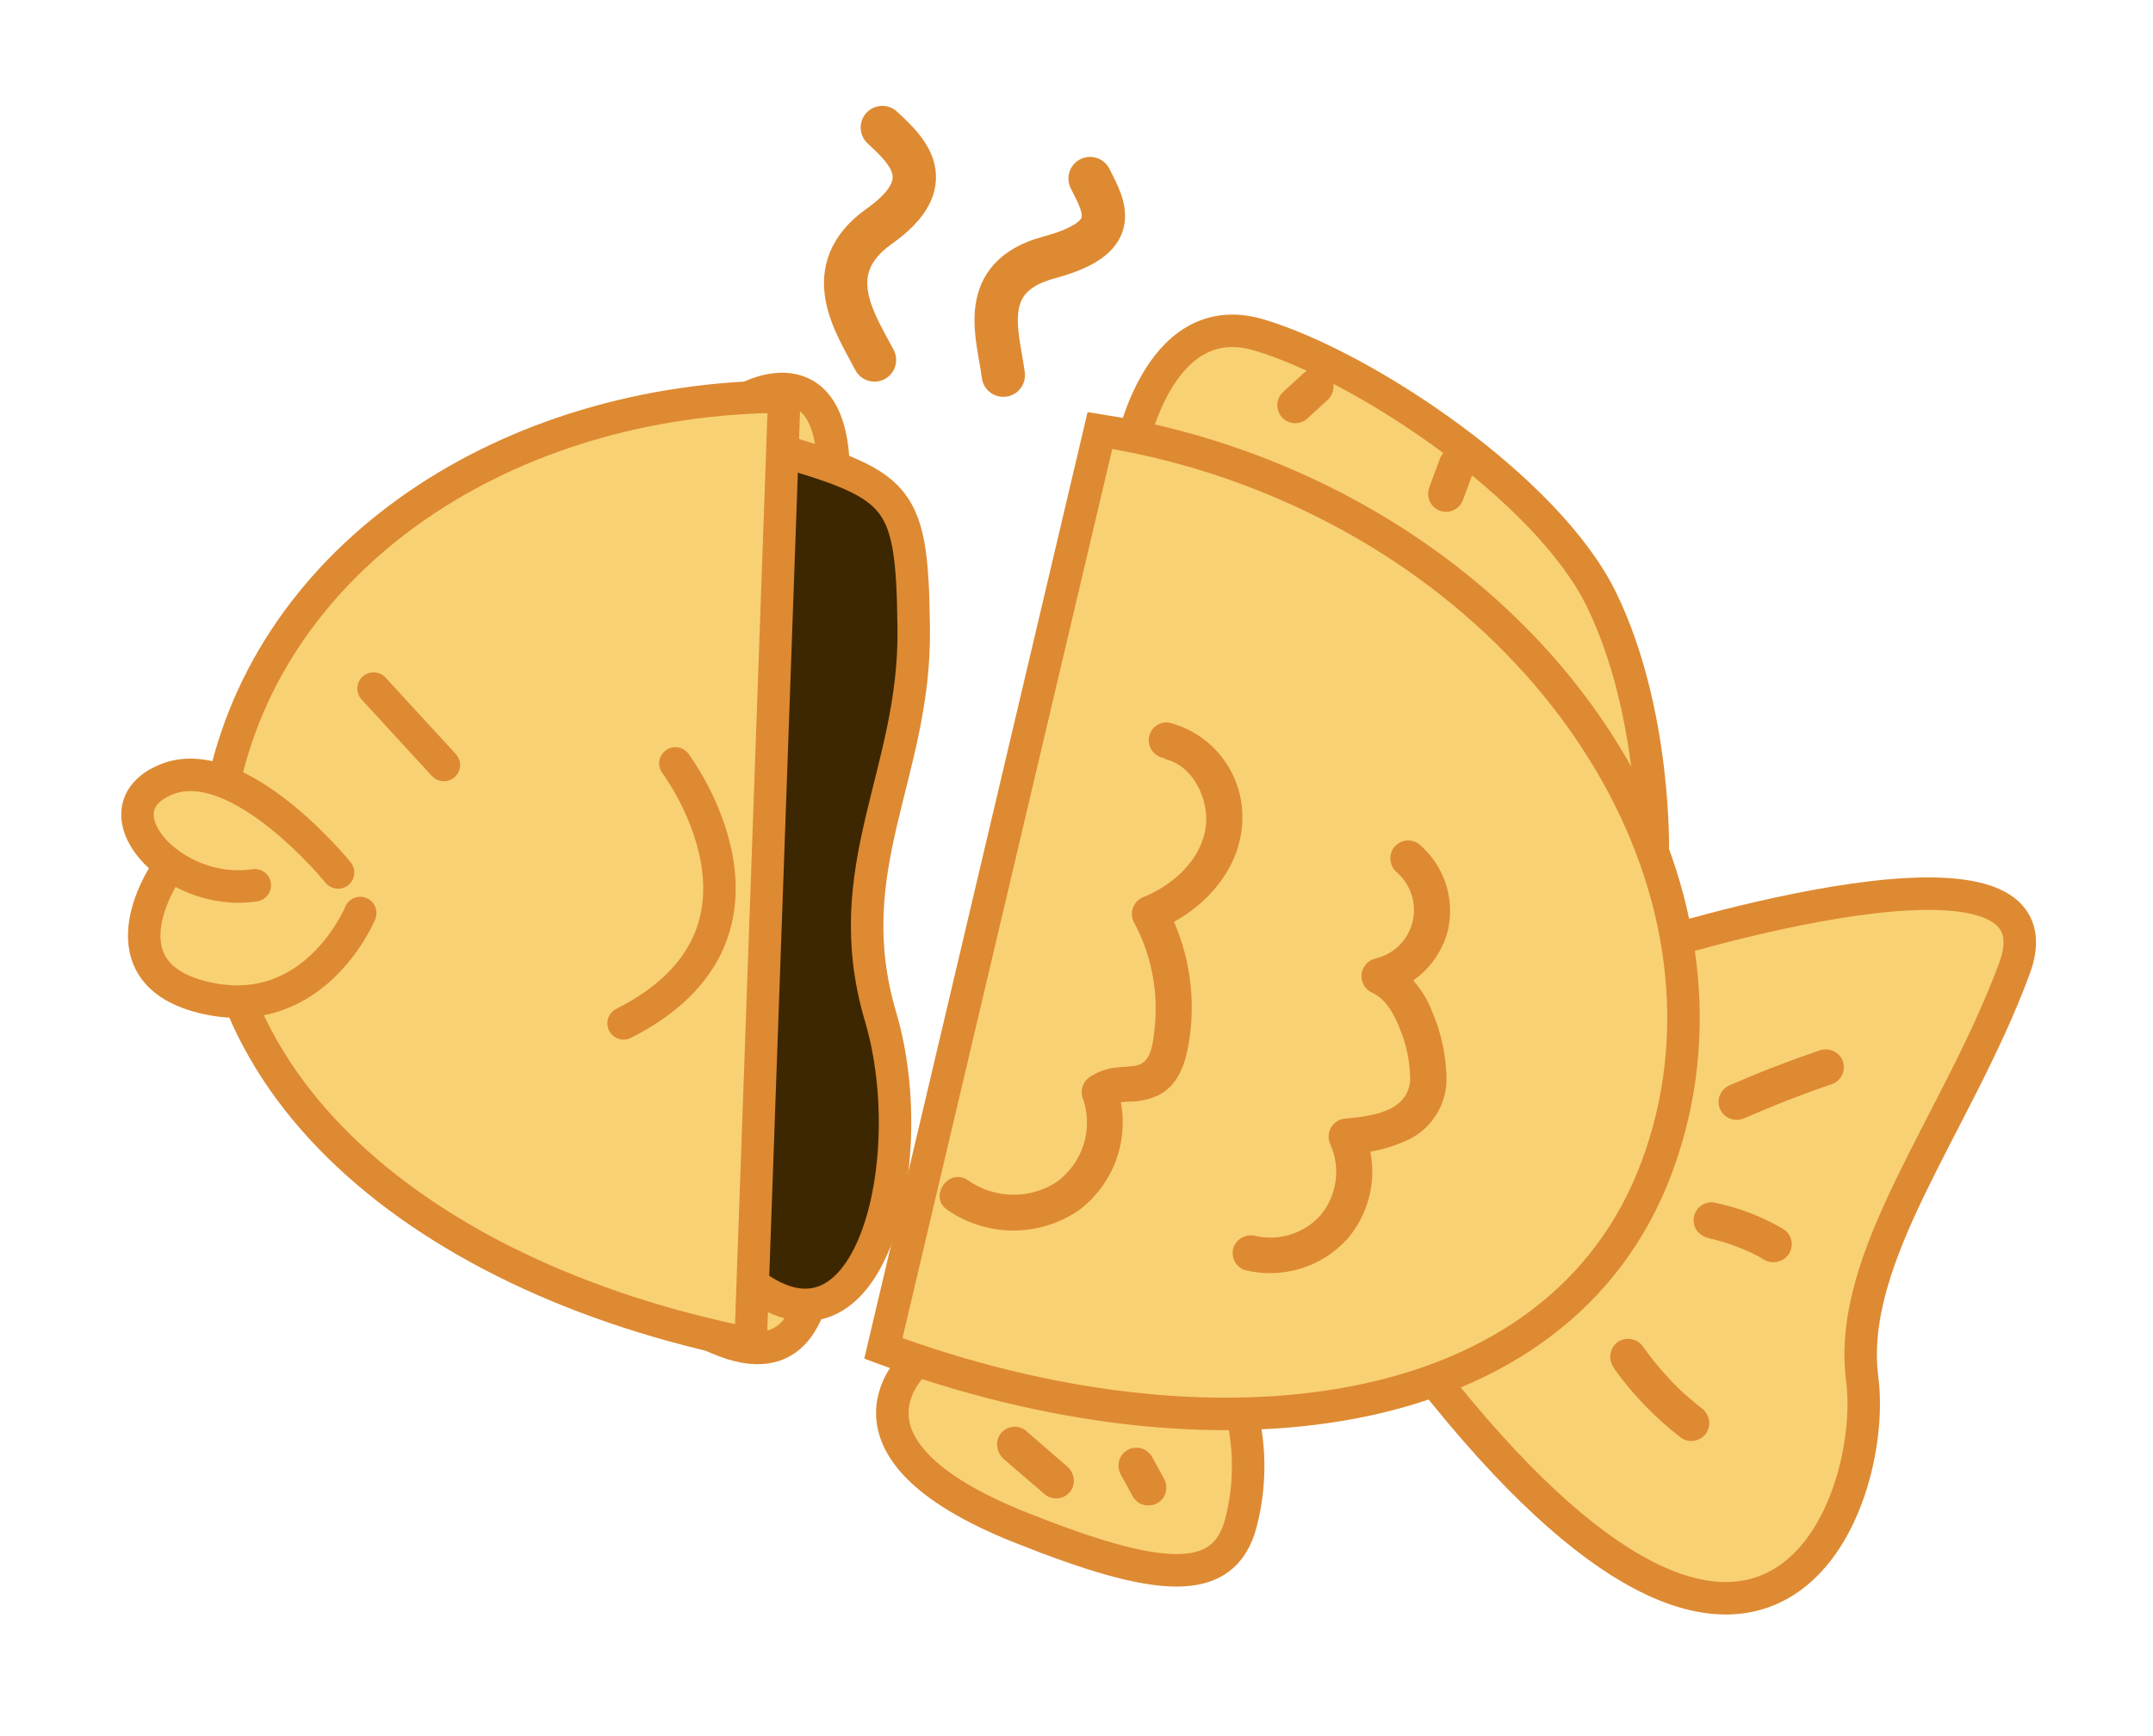 <svg width="160" height="129" viewBox="0 0 160 129" fill="none" xmlns="http://www.w3.org/2000/svg">
<g clip-path="url(#clip0_1692_4852)">
<path d="M55.609 29.555C55.609 29.555 62.345 25.858 61.932 36.148C61.518 46.438 63.315 67.54 61.641 75.941C59.967 84.342 64.518 104.786 52.853 99.247C41.187 93.707 55.609 29.555 55.609 29.555Z" fill="#F8D174" stroke="#DE8A32" stroke-width="2.414" stroke-miterlimit="10" stroke-linecap="round"/>
<path d="M54.996 32.616C66.86 36.038 67.779 35.97 67.903 46.765C68.027 57.561 62.157 64.492 65.439 75.562C68.721 86.632 64.335 103.773 54.478 94.166C44.621 84.56 50.89 68.886 53.457 53.566C56.023 38.247 54.996 32.616 54.996 32.616Z" fill="#3D2700" stroke="#DE8A32" stroke-width="2.414" stroke-miterlimit="10" stroke-linecap="round"/>
<path d="M122.481 70.428C122.481 70.428 153.98 60.441 149.699 71.991C145.418 83.541 137.206 93.385 138.391 102.493C139.577 111.6 131.459 134.308 106.172 102.079" fill="#F8D174"/>
<path d="M122.481 70.428C122.481 70.428 153.98 60.441 149.699 71.991C145.418 83.541 137.206 93.385 138.391 102.493C139.577 111.6 131.459 134.308 106.172 102.079" stroke="#DE8A32" stroke-width="2.414" stroke-miterlimit="10"/>
<path d="M68.16 101.128C68.16 101.128 60.665 107.485 75.861 113.537C86.023 117.586 90.971 118.081 92.225 113.155C92.979 110.242 92.932 107.178 92.087 104.29" fill="#F8D174"/>
<path d="M68.16 101.128C68.16 101.128 60.665 107.485 75.861 113.537C86.023 117.586 90.971 118.081 92.225 113.155C92.979 110.242 92.932 107.178 92.087 104.29" stroke="#DE8A32" stroke-width="2.414" stroke-miterlimit="10"/>
<path d="M83.942 33.896C83.942 33.896 85.847 22.609 93.558 24.893C101.268 27.177 115.004 36.262 119.044 44.622C123.084 52.982 122.826 63.309 122.826 63.309" fill="#F8D174"/>
<path d="M83.942 33.896C83.942 33.896 85.847 22.609 93.558 24.893C101.268 27.177 115.004 36.262 119.044 44.622C123.084 52.982 122.826 63.309 122.826 63.309" stroke="#DE8A32" stroke-width="2.414" stroke-miterlimit="10"/>
<path d="M55.779 99.885C30.597 94.868 12.415 79.351 16.517 58.763C19.997 41.294 37.608 29.556 58.285 29.477L55.779 99.885Z" fill="#F8D174" stroke="#DE8A32" stroke-width="2.414" stroke-miterlimit="10" stroke-linecap="round"/>
<path d="M81.742 31.994C85.488 32.58 89.165 33.541 92.718 34.863C116.819 43.802 130.441 67.009 123.139 86.713C115.838 106.417 89.759 109.159 65.647 100.218L81.742 31.994Z" fill="#F8D174" stroke="#DE8A32" stroke-width="2.414" stroke-miterlimit="10" stroke-linecap="round"/>
<path d="M12.222 64.961C12.222 64.961 7.262 72.391 15.354 74.183C23.446 75.975 26.77 67.859 26.77 67.859" fill="#F8D174"/>
<path d="M12.222 64.961C12.222 64.961 7.262 72.391 15.354 74.183C23.446 75.975 26.77 67.859 26.77 67.859" stroke="#DE8A32" stroke-width="2.414" stroke-linecap="round" stroke-linejoin="round"/>
<path d="M25.123 64.844C25.123 64.844 17.732 55.73 12.351 57.933C6.97 60.136 12.745 66.746 18.934 65.795" fill="#F8D174"/>
<path d="M25.123 64.844C25.123 64.844 17.732 55.73 12.351 57.933C6.97 60.136 12.745 66.746 18.934 65.795" stroke="#DE8A32" stroke-width="2.414" stroke-linecap="round" stroke-linejoin="round"/>
<path d="M50.191 56.737C50.191 56.737 59.684 69.323 46.342 76.059L50.191 56.737Z" fill="#F8D174"/>
<path d="M50.191 56.737C50.191 56.737 59.684 69.323 46.342 76.059" stroke="#DE8A32" stroke-width="2.414" stroke-linecap="round" stroke-linejoin="round"/>
<path d="M86.578 56.42C88.668 56.88 89.852 59.425 89.613 61.391C89.305 63.923 87.139 65.812 84.894 66.707C84.572 66.856 84.323 67.126 84.199 67.459C84.076 67.791 84.089 68.158 84.235 68.481C85.582 70.954 86.125 73.785 85.79 76.581C85.67 77.54 85.565 78.944 84.487 79.182C83.918 79.298 83.376 79.283 82.782 79.361C82.091 79.458 81.435 79.72 80.868 80.126C80.642 80.316 80.485 80.574 80.419 80.861C80.353 81.148 80.382 81.449 80.501 81.718C80.867 82.823 80.869 84.016 80.508 85.123C80.147 86.23 79.442 87.192 78.496 87.869C77.513 88.498 76.365 88.82 75.199 88.795C74.033 88.769 72.901 88.398 71.946 87.727C70.507 86.736 68.982 88.916 70.378 89.904C71.815 90.908 73.524 91.45 75.277 91.457C77.03 91.463 78.743 90.935 80.188 89.942C81.589 88.884 82.612 87.403 83.106 85.718C83.6 84.032 83.538 82.233 82.93 80.586L82.57 82.152C83.054 81.947 83.578 81.852 84.103 81.873C84.808 81.848 85.501 81.68 86.138 81.378C87.76 80.522 88.198 78.649 88.428 76.976C88.867 73.651 88.252 70.273 86.67 67.318L86.011 69.092C89.238 67.818 92.121 64.817 92.312 61.203C92.428 59.502 91.94 57.816 90.933 56.441C89.926 55.067 88.465 54.093 86.81 53.693C86.457 53.664 86.107 53.776 85.837 54.004C85.566 54.233 85.397 54.559 85.367 54.912C85.345 55.264 85.459 55.611 85.685 55.88C85.912 56.15 86.234 56.322 86.584 56.361L86.578 56.42Z" fill="#DE8A32"/>
<path d="M103.867 64.896C104.364 65.348 104.728 65.926 104.922 66.569C105.115 67.213 105.13 67.896 104.964 68.547C104.799 69.198 104.459 69.792 103.982 70.265C103.505 70.737 102.908 71.071 102.256 71.23C101.972 71.288 101.714 71.436 101.521 71.652C101.327 71.868 101.209 72.141 101.182 72.43C101.156 72.719 101.223 73.008 101.375 73.256C101.526 73.503 101.753 73.695 102.022 73.804C103.013 74.301 103.603 75.363 103.995 76.38C104.503 77.572 104.776 78.849 104.8 80.144C104.735 82.691 101.788 82.972 99.838 83.151C99.637 83.188 99.447 83.271 99.283 83.392C99.119 83.513 98.984 83.67 98.889 83.851C98.794 84.032 98.742 84.232 98.735 84.436C98.729 84.64 98.769 84.843 98.853 85.029C99.244 85.894 99.382 86.852 99.252 87.792C99.122 88.732 98.728 89.616 98.116 90.341C97.532 90.984 96.79 91.464 95.965 91.734C95.139 92.004 94.258 92.055 93.407 91.882C93.074 91.77 92.711 91.789 92.391 91.935C92.071 92.081 91.819 92.344 91.685 92.669C91.564 93.002 91.579 93.37 91.727 93.692C91.876 94.014 92.145 94.264 92.477 94.388C93.849 94.735 95.29 94.701 96.644 94.288C97.998 93.876 99.213 93.101 100.16 92.048C101.102 90.935 101.709 89.576 101.909 88.132C102.109 86.687 101.894 85.215 101.289 83.888L100.305 85.761C101.866 85.703 103.399 85.32 104.805 84.637C105.592 84.226 106.256 83.612 106.729 82.859C107.202 82.107 107.467 81.242 107.497 80.353C107.495 78.525 107.112 76.718 106.372 75.047C105.732 73.423 104.522 72.089 102.968 71.296L102.734 73.869C103.902 73.611 104.976 73.033 105.835 72.2C106.695 71.367 107.306 70.311 107.601 69.15C107.868 67.981 107.806 66.761 107.423 65.626C107.04 64.49 106.35 63.482 105.431 62.713C105.142 62.509 104.785 62.426 104.435 62.483C104.086 62.541 103.774 62.733 103.565 63.018C103.364 63.309 103.284 63.666 103.341 64.014C103.398 64.362 103.587 64.674 103.869 64.886L103.867 64.896Z" fill="#DE8A32"/>
<path d="M129.602 83.13C131.78 82.167 133.996 81.302 136.25 80.535C136.571 80.385 136.819 80.115 136.942 79.783C137.066 79.451 137.054 79.084 136.909 78.761C136.752 78.446 136.481 78.202 136.151 78.079C135.821 77.957 135.456 77.965 135.131 78.101C132.881 78.865 130.666 79.725 128.487 80.681C128.167 80.832 127.919 81.103 127.797 81.435C127.675 81.767 127.688 82.133 127.833 82.456C127.985 82.775 128.255 83.022 128.586 83.144C128.917 83.267 129.282 83.257 129.605 83.115L129.602 83.13Z" fill="#DE8A32"/>
<path d="M127.073 92.06C127.169 92.074 127.263 92.093 127.357 92.117C127 91.991 127.357 92.117 127.425 92.13L127.978 92.284C128.36 92.393 128.737 92.523 129.107 92.667C129.476 92.812 129.818 92.957 130.163 93.118L130.421 93.246L130.589 93.334L130.441 93.255C130.643 93.351 130.838 93.461 131.024 93.584C131.326 93.778 131.689 93.851 132.042 93.787C132.302 93.743 132.543 93.623 132.735 93.442C132.926 93.261 133.06 93.027 133.119 92.77C133.178 92.513 133.159 92.244 133.065 91.997C132.971 91.751 132.806 91.538 132.591 91.385C130.96 90.414 129.174 89.73 127.311 89.362C126.962 89.331 126.616 89.438 126.346 89.661C126.071 89.892 125.897 90.222 125.863 90.58C125.836 90.928 125.943 91.273 126.161 91.546C126.402 91.809 126.726 91.98 127.08 92.029L127.073 92.06Z" fill="#DE8A32"/>
<path d="M119.953 101.718C121.353 103.666 123.029 105.399 124.928 106.864C125.217 107.061 125.573 107.138 125.918 107.078C126.264 107.019 126.573 106.828 126.78 106.545C126.98 106.254 127.061 105.898 127.004 105.55C126.947 105.201 126.758 104.889 126.476 104.677C126.041 104.34 125.626 103.962 125.208 103.622C125.102 103.525 124.985 103.425 124.886 103.323C125.117 103.56 124.781 103.22 124.74 103.18C124.543 102.988 124.347 102.796 124.158 102.594C123.386 101.777 122.674 100.905 122.027 99.986C121.799 99.715 121.475 99.544 121.123 99.51C120.771 99.475 120.419 99.58 120.144 99.802C119.876 100.032 119.708 100.356 119.674 100.707C119.639 101.058 119.741 101.409 119.959 101.687L119.953 101.718Z" fill="#DE8A32"/>
<path d="M74.624 108.469L77.702 111.113C77.848 111.218 78.013 111.292 78.187 111.333C78.362 111.373 78.543 111.378 78.719 111.349C79.062 111.284 79.368 111.091 79.574 110.809C79.772 110.509 79.845 110.144 79.777 109.791C79.7 109.454 79.512 109.153 79.243 108.936L76.192 106.292C76.047 106.188 75.883 106.114 75.71 106.073C75.536 106.033 75.356 106.028 75.18 106.058C74.837 106.122 74.531 106.315 74.326 106.597C74.127 106.897 74.054 107.263 74.123 107.616C74.191 107.948 74.367 108.248 74.624 108.469Z" fill="#DE8A32"/>
<path d="M83.235 109.492L84.123 111.11C84.187 111.271 84.292 111.413 84.429 111.52C84.549 111.653 84.703 111.751 84.874 111.805C85.04 111.879 85.224 111.905 85.405 111.878C85.578 111.886 85.751 111.849 85.906 111.771C86.066 111.698 86.21 111.594 86.329 111.465C86.448 111.336 86.541 111.184 86.601 111.019L86.671 110.668C86.691 110.437 86.65 110.205 86.554 109.995L85.666 108.376C85.599 108.215 85.492 108.074 85.355 107.965C85.237 107.832 85.085 107.734 84.915 107.681C84.749 107.608 84.565 107.583 84.384 107.608C84.213 107.601 84.042 107.639 83.888 107.717C83.567 107.866 83.318 108.136 83.193 108.468L83.123 108.82C83.101 109.05 83.141 109.283 83.24 109.493L83.235 109.492Z" fill="#DE8A32"/>
<path d="M96.922 27.697L95.408 29.082C95.134 29.315 94.961 29.644 94.925 30.002C94.902 30.175 94.926 30.351 94.992 30.512C95.029 30.68 95.109 30.835 95.224 30.962C95.337 31.1 95.476 31.215 95.634 31.299C95.791 31.383 95.964 31.434 96.142 31.451C96.49 31.477 96.835 31.37 97.107 31.151L98.614 29.77C98.888 29.538 99.061 29.209 99.097 28.851C99.123 28.677 99.102 28.5 99.036 28.337C98.998 28.17 98.918 28.015 98.804 27.887C98.691 27.748 98.55 27.634 98.392 27.55C98.233 27.467 98.059 27.417 97.881 27.402C97.535 27.371 97.191 27.477 96.922 27.697Z" fill="#DE8A32"/>
<path d="M107.006 34.089L106.212 36.24C106.093 36.573 106.106 36.939 106.249 37.262C106.4 37.583 106.669 37.832 106.999 37.958C107.332 38.08 107.7 38.065 108.022 37.916C108.342 37.765 108.591 37.495 108.717 37.165L109.515 35.02C109.634 34.686 109.619 34.319 109.474 33.996C109.325 33.675 109.055 33.425 108.723 33.301C108.391 33.181 108.025 33.194 107.701 33.337C107.384 33.492 107.136 33.76 107.006 34.089Z" fill="#DE8A32"/>
<path d="M27.762 51.177L32.985 56.857" stroke="#DE8A32" stroke-width="2.414" stroke-linecap="round" stroke-linejoin="round"/>
</g>
<path d="M64.987 26.754C63.613 24.104 60.762 20.065 65.348 16.812C69.934 13.559 67.438 11.204 65.57 9.479" stroke="#DE8A32" stroke-width="3.219" stroke-linecap="round"/>
<path d="M74.561 27.885C74.189 24.924 72.527 20.597 77.956 19.135C83.385 17.672 82.164 15.536 81.009 13.271" stroke="#DE8A32" stroke-width="3.219" stroke-linecap="round"/>
<defs>
<clipPath id="clip0_1692_4852">
<rect width="141.583" height="93.921" fill="white" transform="translate(19.242 8.827) rotate(11.267)"/>
</clipPath>
</defs>
</svg>
